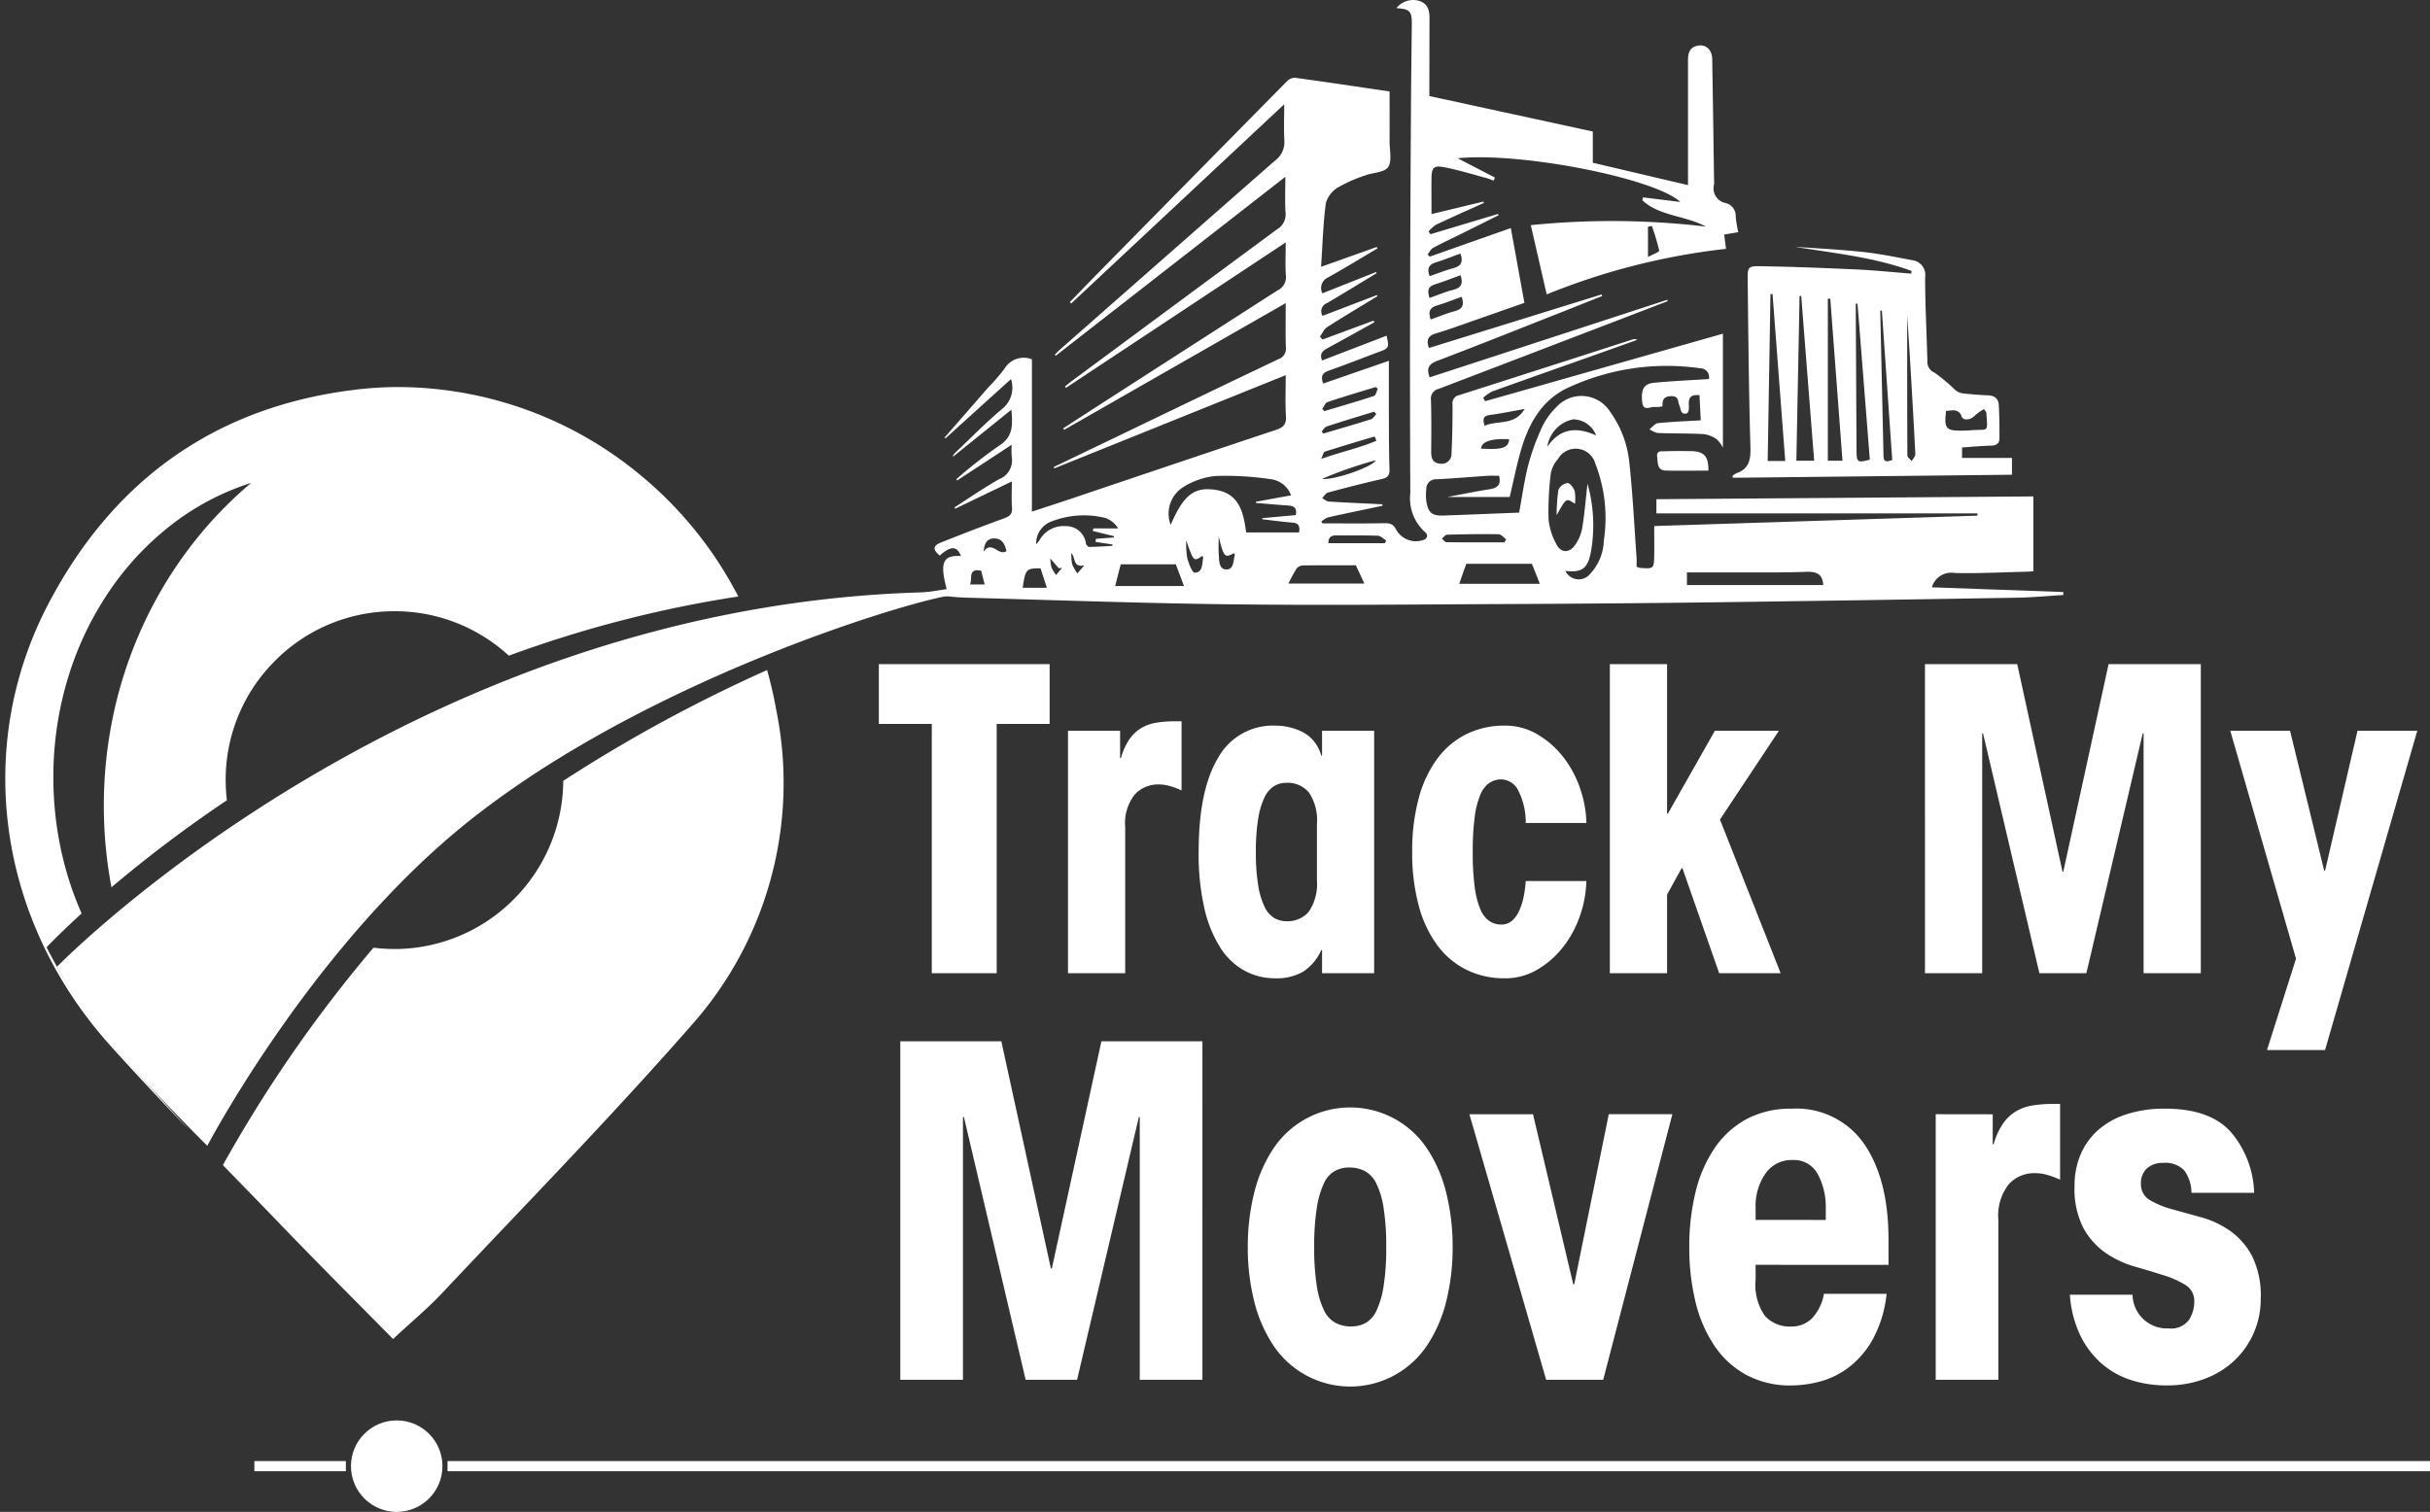 <svg xmlns="http://www.w3.org/2000/svg" width="239.021" height="148.755" viewBox="0 0 239.021 148.755">
  <rect x="0" y="0" width="239.021" height="148.755" fill="#333333" stroke="none"/>
  <g id="Logo-img-white" transform="translate(-2745.479 336.755)">
    <g id="Group_9417" data-name="Group 9417" transform="translate(5823.915 -1225.318)">
      <g id="Group_9414" data-name="Group 9414" transform="translate(-3056.29 901.511)">
        <path id="Subtraction_5" data-name="Subtraction 5" d="M-3019.482,417.476h0c-1.229-1.248-2.434-2.466-3.228-3.268l-.052-.052c-2.674-2.7-5.2-5.259-7.763-7.921-1.3-1.352-2.669-2.761-3.876-4l-.219-.226-.4-.41-1.2-1.237a133.346,133.346,0,0,1,14.813-21.389,16.845,16.845,0,0,0,2.053.126c.132,0,.249,0,.355,0a16.57,16.57,0,0,0,11.658-5.166,16.6,16.6,0,0,0,4.6-11.378,146.734,146.734,0,0,1,20.049-10.9c.366,1.293.671,2.625.907,3.958a35.982,35.982,0,0,1,.7,8.347,35.941,35.941,0,0,1-1.228,8.177,35.914,35.914,0,0,1-3.063,7.679,35.965,35.965,0,0,1-4.813,6.854c-5.8,6.616-11.954,13.1-17.91,19.362-2.218,2.333-4.389,4.619-6.566,6.933-.906.966-1.871,1.835-2.988,2.841l0,0-.018.016c-.574.518-1.169,1.053-1.814,1.656Zm-20.249-20.763c-3.01-3.142-5.419-5.725-7.58-8.13-11.048-12.3-13.444-29.331-6.1-43.393,6.506-12.458,16.766-19.575,30.5-21.153a35.273,35.273,0,0,1,4.013-.229,37.452,37.452,0,0,1,23.677,8.606,38.057,38.057,0,0,1,8.6,10.02c.383.646.752,1.313,1.1,1.981a116.691,116.691,0,0,0-22.573,5.825,16.546,16.546,0,0,0-11.226-4.375c-.132,0-.272,0-.456.006a16.5,16.5,0,0,0-11.614,5.18,16.5,16.5,0,0,0-4.549,11.874c.014.514.052,1.032.112,1.541a129.461,129.461,0,0,0-11.353,8.562,43.16,43.16,0,0,1-.751-8.026,42.989,42.989,0,0,1,1.023-9.346,41.884,41.884,0,0,1,2.912-8.574,41.016,41.016,0,0,1,4.567-7.555,39.82,39.82,0,0,1,5.99-6.287,25.17,25.17,0,0,0-7.775,4.073,28.379,28.379,0,0,0-6.161,6.556,31.319,31.319,0,0,0-4.059,8.483,33.54,33.54,0,0,0-1.462,9.854,33.94,33.94,0,0,0,.754,7.138,32.392,32.392,0,0,0,2.026,6.259c-2.234,2.034-3.435,3.318-3.447,3.33a47.889,47.889,0,0,0,6.341,9.463c2.122,2.393,5.252,5.843,7.5,8.316Z" transform="translate(3035.998 -298.675)" fill="#fff" stroke="rgba(0,0,0,0)" stroke-miterlimit="10" stroke-width="1"/>
        <path id="Path_9860" data-name="Path 9860" d="M-8.532,92.166S27.3,55.289,79.729,55.289v.345c-1.263-.364-32.036,8.184-50.453,24.473C15.322,92.448,6.246,109.79,6.246,109.79s-5.093-5.054-9.063-9.55A40.56,40.56,0,0,1-8.532,92.166Z" transform="translate(-8 -10)" fill="#fff"/>
        <g id="Group_9413" data-name="Group 9413" transform="translate(68.728 -12.949)">
          <path id="Union_2" data-name="Union 2" d="M30.468,59.464c-8.716-.1-17.428-.412-26.141-.654A24.173,24.173,0,0,1,0,58.3l2.245-.334c-.692-2.62-.388-3.356,1.4-3.261-.382-1-1.017-1.012-2.081-.037-.717-.618-.7-.967.175-1.313,2.055-.82,4.12-1.616,6.2-2.371.549-.2.774-.444.729-1.044-.06-.795-.015-1.6-.015-2.569L3.081,50.054c-.023-.044-.046-.088-.07-.132,1.469-.937,2.9-1.935,4.418-2.787a1.97,1.97,0,0,0,1.213-2.191,9.409,9.409,0,0,1-.007-1.182L3.285,47.27l-.092-.121a47.368,47.368,0,0,1,4.195-3.289c1.418-.887,1.348-2.065,1.222-3.55L2.9,44.911l-.063-.047a2.493,2.493,0,0,1,.245-.315c1.524-1.445,2.994-2.953,4.6-4.3A2.677,2.677,0,0,0,8.569,37.3L2.121,43.134c-.027-.027-.055-.055-.084-.082l4.279-4.907a19.4,19.4,0,0,0,1.632-1.894,2.2,2.2,0,0,1,2.68-.9v14.99c1.286-.422,2.453-.8,3.613-1.189,6.807-2.292,13.609-4.6,20.423-6.866.715-.238,1-.548.95-1.328-.077-1.286-.022-2.58-.022-4.044l-22.76,9.169-.058-.132,7.249-3.486c4.946-2.379,9.889-4.766,14.846-7.123a1.08,1.08,0,0,0,.739-1.167c-.049-1.394-.016-2.791-.016-4.35L13.8,42.293c-.031-.049-.061-.1-.093-.147.77-.5,1.539-1,2.309-1.5q9.393-6.051,18.793-12.089a1.419,1.419,0,0,0,.8-1.438c-.07-1.018-.018-2.044-.018-3.266L13.979,38.161l-.1-.13c.217-.175.428-.359.652-.526q10.09-7.47,20.191-14.929a1.692,1.692,0,0,0,.855-1.62c-.075-1.111-.02-2.234-.02-3.56-7.6,5.93-15.1,11.77-22.588,17.61-.028-.028-.058-.058-.087-.085a4.969,4.969,0,0,1,.377-.412q10.625-9.356,21.264-18.692a2.248,2.248,0,0,0,.937-1.967c-.065-1.16-.015-2.326-.015-3.589l-20.954,19.6-.134-.134c.941-.969,1.876-1.945,2.823-2.908Q26.438,17.406,35.711,8a1.12,1.12,0,0,1,.79-.348c3.072.42,6.139.882,9.308,1.347,0,1.661.007,3.295,0,4.927-.005.861.259,1.927-.149,2.521-.371.538-1.5.527-2.273.821a14.224,14.224,0,0,0-2.668,1.182,2.641,2.641,0,0,0-1.182,1.554c-.264,2.005-.319,4.039-.467,6.247L44.549,24.3l.067.143C43,25.4,41.4,26.381,39.758,27.3a1.133,1.133,0,0,0-.561,1.561l5.282-2.093.058.11c-1.624.985-3.241,1.982-4.879,2.945a.857.857,0,0,0-.443,1.257l5.345-2.048.055.113c-1.655,1.01-3.323,2-4.955,3.048-.307.2-.472.613-.7.928l.255.284,5.021-1.857c.026.054.05.109.076.163-1.535.85-3.063,1.706-4.6,2.542-.473.257-.818.533-.544,1.215l6.348-2.44c.262,1.222.26,1.22-.852,1.636-1.614.6-3.217,1.237-4.844,1.808-.628.221-.808.561-.542,1.266L45.74,35.5c0,1.8-.005,3.479,0,5.156.008,1.842,0,3.685.059,5.524.02.625-.212.831-.786.961-1.765.4-3.519.851-5.267,1.323-.223.061-.384.36-.573.548.222.117.441.324.67.338,1.75.11,3.5.182,5.254.266.005.049.012.1.016.147-1.789.378-3.583.745-5.368,1.146a2.359,2.359,0,0,0-.658.419l.133.167c2.008,0,4.017.023,6.023-.015.572-.011.93.053,1.216.641a2.218,2.218,0,0,0,2.6,1.03c.551-.147.542-.557.212-.822a4.445,4.445,0,0,1-1.423-3.812q-.039-7.942-.029-15.885.024-10.962.093-21.927c.014-2.733.05-5.466.082-8.2C48.017,1.1,47.845.9,46.48.8A2.11,2.11,0,0,1,48.708.083c.844.257,1.03.916,1.028,1.689q-.008,3.2-.015,6.388V9.45L65.8,12.941v3.074l9.362,2.2V5.976c0-.635.087-1.233.813-1.445.875-.256,1.552.3,1.569,1.292q.1,5.912.179,11.824a3.2,3.2,0,0,1,0,.517,1.464,1.464,0,0,0,1.131,1.814,1.291,1.291,0,0,1,1,1.318,11.491,11.491,0,0,0,.254,1.552l-1.386.229c.058.452.111.869.18,1.409a66.18,66.18,0,0,0-17.64,4.482L59.7,22.153a78.882,78.882,0,0,1,17.234.143c-2.149-1.127-4.589-1.021-6.271-2.6q.043-.138.084-.275l3.659.452c-2.525-2.355-15.757-4.932-21.9-4.3l3.667,1.9c-.042.1-.086.2-.129.3-.238-.086-.475-.191-.72-.256-1.383-.368-2.758-.8-4.161-1.064-1.018-.194-1.215.048-1.231,1.063-.018,1.147,0,2.293,0,3.55l5.1-1.231c.017.045.034.09.05.135-1.575.712-3.156,1.409-4.718,2.149a3.273,3.273,0,0,0-.721.67c.066.085.131.169.194.255l6.638-1.994c.018.042.036.086.055.129q-1.7.851-3.409,1.7c-1,.5-2.021.971-3.009,1.5-.237.126-.378.432-.562.654.069.073.139.146.209.218l7.976-2.811c.445,2.455.884,4.87,1.335,7.359-1.515.532-3,1.056-4.484,1.572-1.411.49-2.812,1.014-4.243,1.444-.767.231-.931.642-.667,1.427l16.993-5.271c.019.051.037.1.055.153-1.313.523-2.625,1.051-3.941,1.57-4.09,1.612-8.171,3.247-12.281,4.808-.837.319-1.09.726-.754,1.627L73.116,29.5c.017.043.033.088.049.132q-2.28.876-4.561,1.752-8.973,3.442-17.952,6.873a.981.981,0,0,0-.772,1.11c.051,1.7.035,3.395.022,5.092,0,.623.139,1.089.85,1.157a.962.962,0,0,0,1.148-1c.08-1.607.106-3.219.1-4.828a.807.807,0,0,1,.666-.914q8.5-2.714,16.986-5.455a.631.631,0,0,1,.523.016c-1.461.522-2.921,1.048-4.382,1.566-3.3,1.171-6.612,2.332-9.909,3.523a3.889,3.889,0,0,0-.868.62c.064.111.13.221.194.332l23.386-6.643V44.045a2.9,2.9,0,0,0-.621-.833,2.768,2.768,0,0,0-1.314-.5c-1.493-.081-2.992-.049-4.486-.107a2.414,2.414,0,0,1-.8-.371c.279-.209.543-.57.841-.6,1.364-.141,2.739-.19,4.2-.277-.043-.849-.082-1.637-.124-2.481-1.63-.121-.742,1.174-1.186,1.768-.671.262-.634-.384-.8-.785-.151-.356-.041-.863-.715-.878-.716-.014-.994.271-.928.99a2.258,2.258,0,0,1-.7.078,1.152,1.152,0,0,0-.472.042c-.383.086-.77.17-.839-.568-.115-1.227.16-1.767,1.2-1.866,1.767-.167,3.541-.245,5.365-.363a.865.865,0,0,0-.855-1.056,22.987,22.987,0,0,0-13.119,1.968c-2.492,1.216-3.752,3.495-4.5,6.054-.434,1.48-.728,3-1.117,4.639H51.5c1.385-.258,2.752-.544,4.13-.759.756-.119,1.176-.4.95-1.326-.352,0-.74-.022-1.124,0-1.665.11-3.327.258-4.993.341a.951.951,0,0,0-1.042.979,4.967,4.967,0,0,0,.005,1.2c.19,1.144.561,1.433,1.725,1.39,2.468-.089,4.937-.19,7.4-.286.3-1.61.511-3.175.9-4.693A23.056,23.056,0,0,1,60.8,42.034a6.846,6.846,0,0,1,1.389-1.951,3.337,3.337,0,0,1,5.343.474,10.26,10.26,0,0,1,1.85,4.875c.344,3.137.495,6.3.722,9.446.02.284,0,.571,0,.879a1.474,1.474,0,0,0,.335.118c1.364.1,1.373.1,1.4-1.28.016-.914,0-1.829,0-2.837l31.793-1.022c0-.075,0-.149,0-.224H72.054V49.118l37.081-.273V56.21c-.243.014-.492.038-.743.043-2.329.055-4.662.181-6.988.125a1.989,1.989,0,0,0-2.255,1.408l12.933.465c0,.1,0,.2,0,.294-1.513.09-3.026.238-4.541.263q-14.715.251-29.429.45-10.357.132-20.715.175c-6,.026-12,.078-18,.078Q34.932,59.511,30.468,59.464ZM9.721,57.829H12.1c-.215-.661-.409-1.252-.624-1.909H11.34C10.061,55.919,9.978,56.059,9.721,57.829Zm9.1-.17h6.766c-.292-.778-.56-1.484-.806-2.138H19.364C19.155,56.341,18.988,56.992,18.817,57.659Zm56.237-.094H88.463c-.062-1.15-.729-1.343-1.772-1.3-1.756.067-3.514.06-5.272.055-.659,0-1.319,0-1.977,0-1.46,0-2.921,0-4.387,0ZM4.529,57.507H5.98c-.12-.47-.222-.879-.343-1.356a2.027,2.027,0,0,0-.367-.039C4.361,56.112,4.795,57.044,4.529,57.507Zm48.133-.065h7.927l-.78-1.966H53.352C53.109,56.168,52.9,56.754,52.662,57.443Zm-15.337-1.81a.9.9,0,0,0-.651.283,16,16,0,0,0-.812,1.5h7.466l-.838-1.795-2.421,0C39.154,55.618,38.239,55.621,37.325,55.633Zm28.221.822a5.013,5.013,0,0,0,1.339-3.279,14.815,14.815,0,0,0-.858-7.617,2,2,0,0,0-3.637-.421,3.089,3.089,0,0,0-.724,1.44,30.256,30.256,0,0,0-.219,4.518,6.392,6.392,0,0,0,.762,2.438c.436.885,1.271.916,1.841.1a4.163,4.163,0,0,0,.7-1.639c.233-1.4.346-2.813.527-4.4a15.044,15.044,0,0,1,.328,6.753c-.323,1.625-.894,2-2.5,1.828A1.444,1.444,0,0,0,65.546,56.454Zm-52.988-.613a4.048,4.048,0,0,0,.454.734l.577-.7-.317.034-.838-.953A4.339,4.339,0,0,0,12.558,55.841Zm2.027-.324a4.631,4.631,0,0,0,.516.9c.229-.264.456-.528.686-.793-1.148.248-.836-.728-1.276-1.2A4.835,4.835,0,0,0,14.585,55.517Zm11.324-.61c.137.535.493,1.448.734,1.442.8-.021.715-.858.829-1.455.012-.059-.048-.131-.079-.205-.855.582-.855.582-1.586-1.511A8.664,8.664,0,0,0,25.908,54.907Zm3.1-.331c.046.581-.005,1.429.731,1.456s.7-.832.834-1.4c.014-.06-.041-.137-.065-.212-.918.514-1.008.405-1.511-1.637C29,53.381,28.963,53.981,29.011,54.576ZM7.137,54.09c.311.183.627.365.989.139-.161-.71-.45-1.261-1.226-1.252-.695.008-.954.491-1.019,1.3.225-.318.432-.426.632-.426A1.31,1.31,0,0,1,7.137,54.09Zm7.025-2.315a1.955,1.955,0,0,1,1.782,1.718c.033.131.215.324.326.322.764-.01,1.525-.067,2.288-.107-.005-.045-.01-.09-.015-.135l-1.651-.254.026-.3L18.7,52.88c0-.041-.006-.085-.01-.127l-2.079-.51c.022-.083.044-.167.067-.249h2.433a2.421,2.421,0,0,0-1.229-1.022,8.755,8.755,0,0,0-5.334.339,2.289,2.289,0,0,0-1.5,2.244c.2-.246.276-.325.333-.418a2.7,2.7,0,0,1,2.447-1.376Q13.995,51.761,14.162,51.775Zm25.627,1.671h5.56c.044-.088.088-.177.131-.266-.277-.164-.55-.457-.833-.469-.809-.031-1.618-.029-2.427-.026-.543,0-1.085,0-1.627-.005H40.56C40.053,52.679,39.783,52.871,39.789,53.447Zm11.668-.836c-.17,0-.334.257-.5.394.152.121.3.342.456.345,1.894.023,3.79.015,5.684.015l.182-.291c-.245-.177-.489-.5-.736-.507q-.735-.012-1.47-.012C53.868,52.555,52.662,52.578,51.458,52.61ZM28.7,48.2c2.34.364,2.741,2.234,3,4.188h5.2c.132-.681-.089-.931-.688-.974-.98-.072-1.954-.212-2.931-.323l.015-.109,3.282-.3c.151-.734-.2-.906-.741-.943-1.057-.07-2.113-.167-3.17-.252v-.121l3.448-.626a2.446,2.446,0,0,0-2.061-1.6,29.665,29.665,0,0,0-5.385-.305,7.321,7.321,0,0,0-3.055,1.029,3.087,3.087,0,0,0-1.335,3.779c1.082-2.522,2.014-3.51,3.632-3.51A5.133,5.133,0,0,1,28.7,48.2Zm10.476-1.086c1.074.17,5-1.171,5.272-1.833A41.1,41.1,0,0,0,39.173,47.112Zm5.1-4.15c-1.62.481-3.239.962-4.848,1.479-.128.041-.172.342-.343.71,1.953-.695,3.746-1.071,5.414-1.78-.031-.105-.061-.211-.093-.316-.04-.03-.092-.094-.123-.094Zm10.54,1.176c2.117.122,2.679-.072,2.755-.92q-.3-.017-.572-.017C55.631,43.2,54.84,43.524,54.811,44.139Zm9-2.87a3.242,3.242,0,0,0-2.495,2.692c1.307-1.9,2.944-1.953,4.805-1.119a2.462,2.462,0,0,0-2.16-1.58Q63.889,41.262,63.814,41.269Zm-24.194.694c-.2.066-.337.33-.5.5l.18.194c1.557-.463,3.117-.913,4.665-1.4.212-.068.361-.337.539-.514l-.223-.235C42.723,40.987,41.166,41.455,39.62,41.963Zm16.024-1.123c-.6.082-.711.358-.49,1.053,1.273-.578,2.93.036,3.938-1.652C57.826,40.465,56.741,40.689,55.643,40.839Zm-15.95-1.274c-.22.075-.341.441-.508.672.066.071.132.141.2.212,1.633-.489,3.271-.959,4.887-1.49.185-.061.257-.466.38-.712l-.218-.166C42.849,38.569,41.262,39.038,39.694,39.565Zm10.8-9.517c-.76.217-.9.647-.645,1.386.808-.285,1.574-.609,2.37-.819.77-.2.947-.624.682-1.413C52.088,29.49,51.3,29.818,50.489,30.048Zm-.206-2.075c-.766.231-.761.688-.546,1.343.813-.287,1.552-.609,2.323-.8.812-.2.989-.648.724-1.438C51.947,27.38,51.127,27.718,50.283,27.973Zm.1-2.165c-.695.207-.933.58-.639,1.362.782-.268,1.549-.572,2.34-.79.736-.2.989-.6.686-1.432C51.944,25.249,51.177,25.57,50.383,25.808Zm20.836-3.5v2.978c.455-.246,1.13-.5,1.108-.616a21.812,21.812,0,0,0-.727-2.435ZM62.413,48.2a1.189,1.189,0,0,1,.9-.673c.221-.017.594.46.7.78a4.318,4.318,0,0,1,.029,1.267c-.86-.59-.86-.59-1.8,1.12A17.636,17.636,0,0,1,62.413,48.2Zm17.115-1.368a1.788,1.788,0,0,1,.393-.267c1.285-.452,1.418-1.375,1.381-2.629-.162-5.489-.206-10.982-.269-16.474-.013-1.157.058-1.288,1.208-1.269,3.189.052,6.376.175,9.563.323,1.774.082,3.542.269,5.314.409.012-.088.022-.176.033-.266-3.7-1.361-7.608-1.735-11.476-2.378,2.254.167,4.514.275,6.758.517,1.595.172,3.174.5,4.753.8a1.455,1.455,0,0,1,1.3,1.685c0,2.759.157,5.518.221,8.277a1.134,1.134,0,0,0,.693,1.1,17.266,17.266,0,0,1,2.007,1.674,1.5,1.5,0,0,0,.7.359c.855.1,1.717.174,2.578.206.628.024,1.007.327,1.042.915.068,1.113.078,2.229.068,3.344,0,.471-.3.675-.8.688-.944.025-1.885.114-2.877.181v1.029h4.909V46.71l-27.459.3ZM91.667,30.982q.035,6.681.073,13.362c.007,1.152.092,1.207,1.306.881q-.6-7.657-1.21-15.339l-.169-.014C91.667,30.243,91.666,30.612,91.667,30.982Zm2.407-.415q.161,7.148.318,14.3c.014.681.387.544.86.4-.341-4.925-.681-9.815-1.02-14.7Zm2.668,14.247c0,.187.28.372.43.557.122-.233.362-.472.35-.7-.151-3.074-.335-6.145-.517-9.218-.086-1.455-.185-2.91-.283-4.437C96.722,35.67,96.716,40.242,96.741,44.814ZM83.275,28.946q-.138,8.2-.274,16.411h1.726c-.421-5.535-.835-10.978-1.249-16.421Zm2.86.181c-.1,5.386-.209,10.771-.314,16.206h1.751c-.429-5.472-.851-10.841-1.271-16.21Zm2.782.265V45.332h1.44c-.4-5.362-.8-10.652-1.2-15.942Zm11.633,11.036c-.212,1.743-.011,1.973,1.615,1.943.286,0,.572-.024.858-.042,1.763-.115,1.616.29,1.482-1.74,0-.047-.059-.091-.228-.337a5.087,5.087,0,0,0-.941.671c-.353.391-1.089.5-1.261.059a.8.8,0,0,0-.828-.606C101.03,40.375,100.792,40.418,100.551,40.427ZM72.986,46.3c-.891-.02-.778-.779-.858-1.343s.307-.561.642-.553c.063,0,.124,0,.18,0,.833-.037,1.668-.028,2.5-.016,1.285.019,1.733.494,1.722,1.919-.859,0-1.7.008-2.524.008C74.091,46.32,73.538,46.316,72.986,46.3Z" transform="translate(0 0)" fill="#fff"/>
        </g>
      </g>
      <path id="Path_9865" data-name="Path 9865" d="M12.516-24.528V0H6.132V-24.528H.924v-5.88h16.8v5.88Zm12.138.672v2.688h.084A6.366,6.366,0,0,1,25.557-23a3.813,3.813,0,0,1,1.134-1.092,4.206,4.206,0,0,1,1.47-.546,10.657,10.657,0,0,1,1.869-.147H30.7v6.8a8.238,8.238,0,0,0-1.113-.42,4.045,4.045,0,0,0-1.155-.168,3.1,3.1,0,0,0-2.331.987,4.543,4.543,0,0,0-.945,3.213V0H19.53V-23.856ZM44.016-14.7a4.882,4.882,0,0,0-.777-3.066,2.715,2.715,0,0,0-2.247-.966,2.314,2.314,0,0,0-1.176.315,2.555,2.555,0,0,0-.945,1.092,7.515,7.515,0,0,0-.63,2.1,19.647,19.647,0,0,0-.231,3.3,19.647,19.647,0,0,0,.231,3.3,7.515,7.515,0,0,0,.63,2.1,2.555,2.555,0,0,0,.945,1.092,2.314,2.314,0,0,0,1.176.315,2.715,2.715,0,0,0,2.247-.966,4.882,4.882,0,0,0,.777-3.066ZM44.52,0V-2.268h-.084A4.877,4.877,0,0,1,42.651-.147,5.231,5.231,0,0,1,39.9.5a6.269,6.269,0,0,1-2.982-.735A6.573,6.573,0,0,1,34.524-2.5a12.3,12.3,0,0,1-1.575-3.864,23.812,23.812,0,0,1-.567-5.565q0-6.09,1.911-9.261A6.156,6.156,0,0,1,39.9-24.36a6.06,6.06,0,0,1,2.709.63,3.673,3.673,0,0,1,1.827,2.31h.084v-2.436h5.124V0ZM64.554-14.784a6.872,6.872,0,0,0-.735-3.192,1.909,1.909,0,0,0-1.659-1.092,2.078,2.078,0,0,0-1.2.357,2.655,2.655,0,0,0-.882,1.176,8.515,8.515,0,0,0-.546,2.184,25.669,25.669,0,0,0-.189,3.423,25.669,25.669,0,0,0,.189,3.423,8.515,8.515,0,0,0,.546,2.184,2.655,2.655,0,0,0,.882,1.176,2.078,2.078,0,0,0,1.2.357,1.539,1.539,0,0,0,1.071-.4,2.938,2.938,0,0,0,.714-1.029,6.688,6.688,0,0,0,.42-1.386,11.127,11.127,0,0,0,.189-1.47h5.964a11.2,11.2,0,0,1-.651,3.486,10.486,10.486,0,0,1-1.68,3.066,8.926,8.926,0,0,1-2.52,2.184A6.211,6.211,0,0,1,62.5.5a8.416,8.416,0,0,1-3.738-.819,7.979,7.979,0,0,1-2.877-2.394,11.5,11.5,0,0,1-1.848-3.906,19.786,19.786,0,0,1-.651-5.313,19.786,19.786,0,0,1,.651-5.313,11.5,11.5,0,0,1,1.848-3.906,7.979,7.979,0,0,1,2.877-2.394A8.416,8.416,0,0,1,62.5-24.36a6.211,6.211,0,0,1,3.171.84,8.926,8.926,0,0,1,2.52,2.184,10.486,10.486,0,0,1,1.68,3.066,11.2,11.2,0,0,1,.651,3.486Zm8.274-15.624h5.628v14.7h.084l4.62-8.148h6.3l-5.8,8.736L89.628,0H83.58L79.968-10.332h-.084l-1.428,2.6V0H72.828Zm49.056,0h9.072V0h-5.628V-23.6h-.084L119.7,0h-4.62l-5.544-23.6h-.084V0h-5.628V-30.408H112.9L117.348-10h.084Zm30.366,6.552L143.178,7.56h-5.712l2.856-8.988-6.468-22.428h5.88l3.36,13.776h.084l3.192-13.776ZM22.816,6.7h9.936V40H26.588V14.148H26.5L20.424,40h-5.06L9.292,14.148H9.2V40H3.036V6.7h9.936l4.876,22.356h.092Zm20.93,20.24A23.868,23.868,0,0,0,44,30.754a8.42,8.42,0,0,0,.713,2.415,2.689,2.689,0,0,0,1.15,1.242,3.346,3.346,0,0,0,1.518.345,2.971,2.971,0,0,0,1.426-.345,2.661,2.661,0,0,0,1.081-1.242,9.013,9.013,0,0,0,.69-2.415,23.868,23.868,0,0,0,.253-3.818,23.868,23.868,0,0,0-.253-3.818,8.42,8.42,0,0,0-.713-2.415,2.689,2.689,0,0,0-1.15-1.242,3.346,3.346,0,0,0-1.518-.345,2.971,2.971,0,0,0-1.426.345A2.661,2.661,0,0,0,44.689,20.7,9.013,9.013,0,0,0,44,23.118,23.868,23.868,0,0,0,43.746,26.936Zm-6.532,0a21.749,21.749,0,0,1,.621-5.29A13.8,13.8,0,0,1,39.7,17.3a9.085,9.085,0,0,1,15.18,0,13.8,13.8,0,0,1,1.863,4.347,21.749,21.749,0,0,1,.621,5.29,21.669,21.669,0,0,1-.621,5.313,13.822,13.822,0,0,1-1.863,4.324,9.085,9.085,0,0,1-15.18,0,13.822,13.822,0,0,1-1.863-4.324A21.669,21.669,0,0,1,37.214,26.936Zm21.8-13.064h6.256L69.23,30.616h.092l3.4-16.744h6.256L72.174,40H66.562Zm35.052,10.4v-1.1a6.816,6.816,0,0,0-.782-3.4A2.648,2.648,0,0,0,90.8,18.38a3.112,3.112,0,0,0-2.668,1.334,5.578,5.578,0,0,0-.966,3.358v1.2Zm-6.9,4.416v1.472a5.273,5.273,0,0,0,.943,3.588,3.321,3.321,0,0,0,2.553,1.012,2.838,2.838,0,0,0,2.024-.782,4.67,4.67,0,0,0,1.2-2.438h6.164a12,12,0,0,1-1.4,4.554,8.976,8.976,0,0,1-2.392,2.737,8.145,8.145,0,0,1-2.829,1.357,11.251,11.251,0,0,1-2.714.368,9.137,9.137,0,0,1-4.462-1.035,8.981,8.981,0,0,1-3.128-2.852,13.241,13.241,0,0,1-1.863-4.3,22.356,22.356,0,0,1-.621-5.428,22.356,22.356,0,0,1,.621-5.428,13.241,13.241,0,0,1,1.863-4.3,8.981,8.981,0,0,1,3.128-2.852,9.137,9.137,0,0,1,4.462-1.035,8.088,8.088,0,0,1,7.13,3.473q2.392,3.473,2.392,9.407v2.484Zm23.322-14.812v2.944h.092a6.972,6.972,0,0,1,.9-2,4.176,4.176,0,0,1,1.242-1.2,4.607,4.607,0,0,1,1.61-.6,11.672,11.672,0,0,1,2.047-.161h.736v7.452a9.022,9.022,0,0,0-1.219-.46,4.43,4.43,0,0,0-1.265-.184,3.394,3.394,0,0,0-2.553,1.081,4.975,4.975,0,0,0-1.035,3.519V40H104.88V13.872Zm13.754,17.756a3.381,3.381,0,0,0,3.542,3.312,2.194,2.194,0,0,0,2-.828,3.269,3.269,0,0,0,.529-1.794,1.829,1.829,0,0,0-.874-1.656,9.41,9.41,0,0,0-2.185-.966q-1.311-.414-2.829-.851a9.761,9.761,0,0,1-2.829-1.334,7.184,7.184,0,0,1-2.185-2.438,8.445,8.445,0,0,1-.874-4.163,7.818,7.818,0,0,1,.575-3.036,6.707,6.707,0,0,1,1.679-2.392,7.792,7.792,0,0,1,2.783-1.587,11.99,11.99,0,0,1,3.887-.575q4.324,0,6.394,2.231a9.614,9.614,0,0,1,2.346,6.049h-6.164a3.734,3.734,0,0,0-.713-2.208,2.542,2.542,0,0,0-2.047-.736,2.264,2.264,0,0,0-1.633.552,1.946,1.946,0,0,0-.575,1.472,1.776,1.776,0,0,0,.874,1.633,8.851,8.851,0,0,0,2.185.9q1.311.368,2.829.782a9.32,9.32,0,0,1,2.829,1.311,7.125,7.125,0,0,1,2.185,2.461A8.694,8.694,0,0,1,136.85,32a8.281,8.281,0,0,1-2.6,6.118,8.672,8.672,0,0,1-2.921,1.794,10.448,10.448,0,0,1-3.726.644,11.355,11.355,0,0,1-3.519-.529,8.2,8.2,0,0,1-2.9-1.633,8.805,8.805,0,0,1-2.093-2.783,10.91,10.91,0,0,1-1.012-3.979Z" transform="translate(-2992.915 984.318)" fill="#fff"/>
    </g>
    <g id="_--_0_-----------------" data-name="-- 0 -----------------" transform="translate(-290)">
      <line id="Line_16" data-name="Line 16" x2="195" transform="translate(3079.5 -192.5)" fill="none" stroke="#fff" stroke-width="1"/>
      <line id="Line_17" data-name="Line 17" x2="9" transform="translate(3060.5 -192.5)" fill="none" stroke="#fff" stroke-width="1"/>
      <circle id="Ellipse_4" data-name="Ellipse 4" cx="4.5" cy="4.5" r="4.5" transform="translate(3070 -197)" fill="#fff"/>
    </g>
  </g>
</svg>
